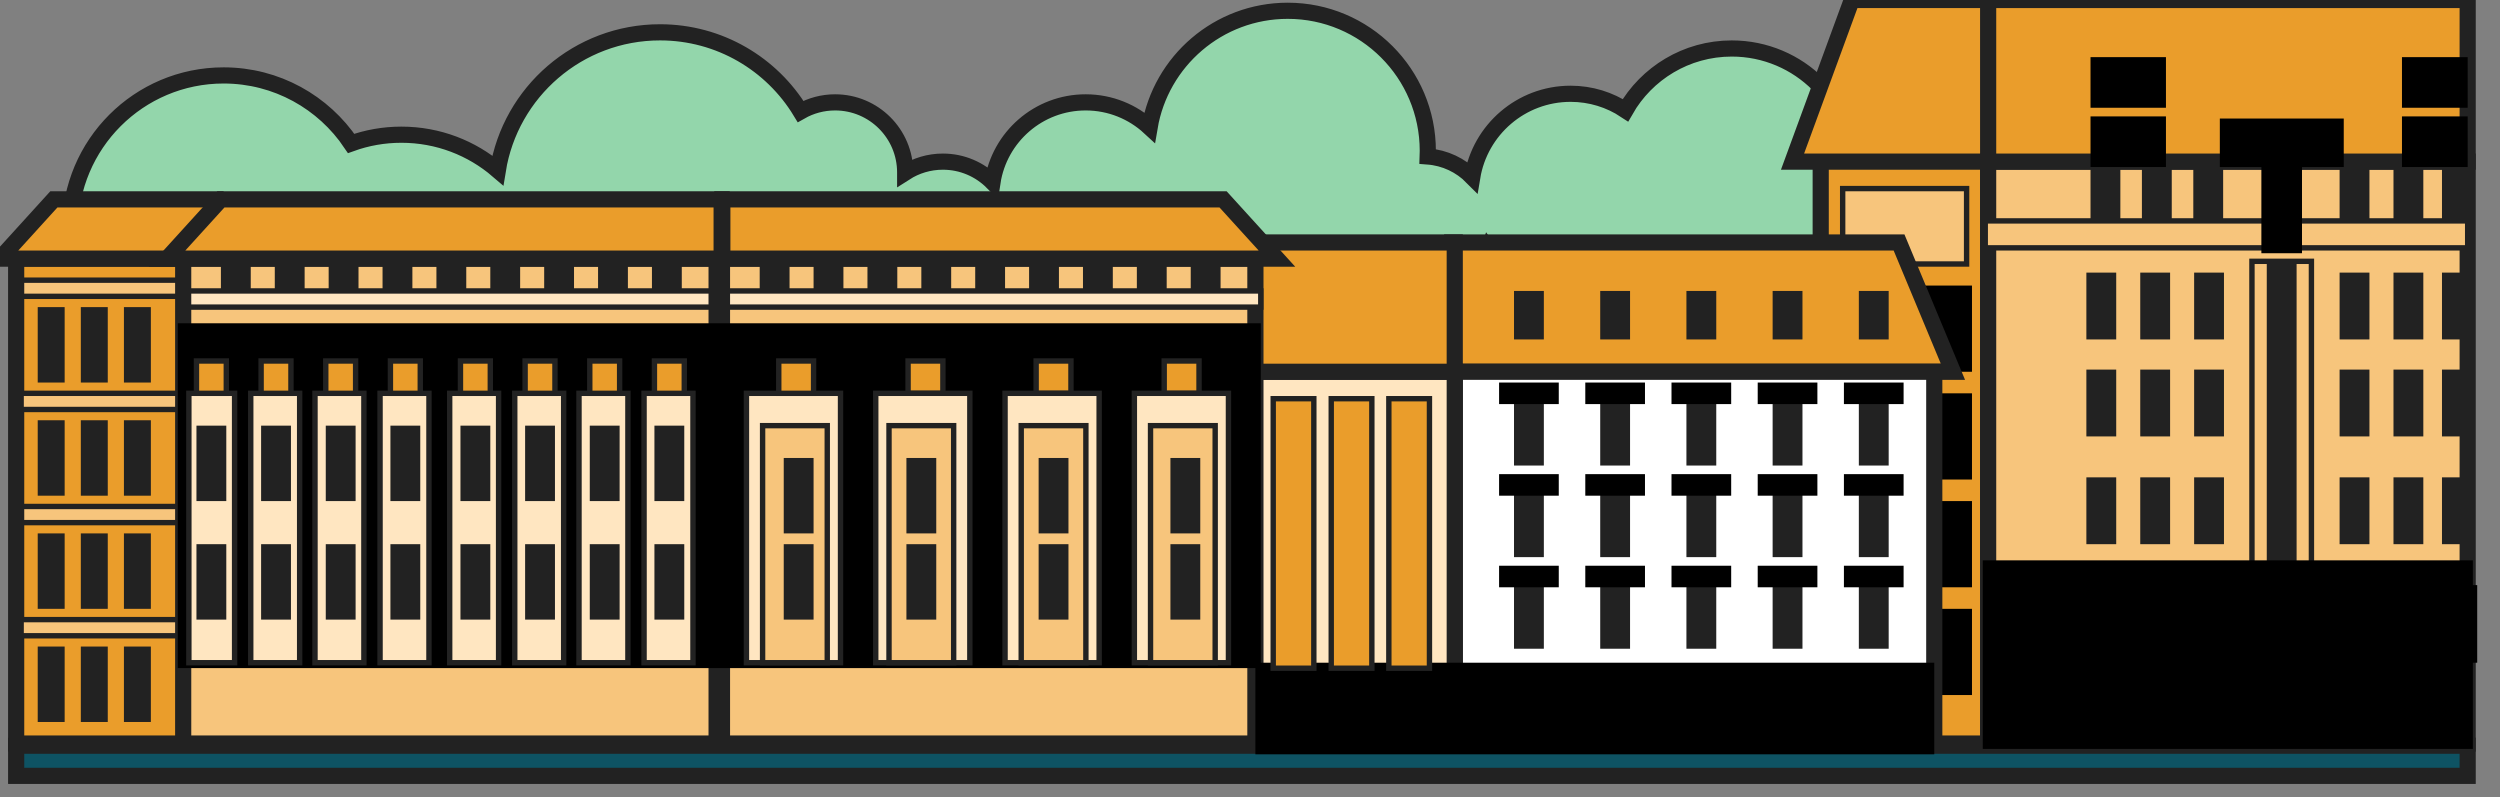 <svg id="uppsala" xmlns="http://www.w3.org/2000/svg" xmlns:xlink="http://www.w3.org/1999/xlink" xmlns:sketch="http://www.bohemiancoding.com/sketch/ns" width="464px" height="148px" viewBox="0 0 464 148" version="1.1">
  <rect x="0" y="0" width="464" height="148" fill="#808080" stroke="none"/>
  <title>Uppsala</title>
  <description>Created by the amazing Mel Shields.</description>
  <g>
    <path d="M213.365,23.636 C210.246,20.758 206.078,19 201.5,19 C192.747,19 185.494,25.427 184.204,33.819 C181.851,31.46 178.596,30 175,30 C172.423,30 170.021,30.75 168,32.044 L168,32.044 C168,32.029 168,32.015 168,32 C168,24.82 162.18,19 155,19 C152.668,19 150.479,19.614 148.587,20.689 C143.238,11.883 133.556,6 122.5,6 C107.319,6 94.728,17.092 92.389,31.613 L92.389,31.613 C87.58,27.491 81.331,25 74.5,25 C71.225,25 68.084,25.572 65.171,26.623 C60.055,19.009 51.362,14 41.5,14 C25.76,14 13,26.76 13,42.5 C13,58.24 25.76,71 41.5,71 C45.355,71 49.031,70.235 52.384,68.848 L52.384,68.848 C57.394,75.614 65.435,80 74.5,80 C87.636,80 98.621,70.79 101.349,58.475 C106.833,63.754 114.287,67 122.5,67 C136.53,67 148.347,57.527 151.905,44.629 L151.905,44.629 C152.897,44.872 153.933,45 155,45 C157.577,45 159.979,44.25 162,42.956 C162,42.971 162,42.985 162,43 C162,50.18 167.82,56 175,56 C180.828,56 185.76,52.165 187.411,46.882 C190.597,51.199 195.722,54 201.5,54 C208.871,54 215.177,49.443 217.756,42.993 C222.464,49.652 230.224,54 239,54 C244.352,54 249.326,52.383 253.46,49.611 C255.822,52.876 259.663,55 264,55 C269.645,55 274.45,51.402 276.246,46.374 C279.581,51.224 285.169,54.404 291.5,54.404 C297.121,54.404 302.156,51.898 305.549,47.941 C309.642,51.94 315.24,54.404 321.414,54.404 C333.952,54.404 344.116,44.24 344.116,31.702 C344.116,19.164 333.952,9 321.414,9 C312.966,9 305.596,13.614 301.687,20.459 L301.687,20.459 C298.765,18.528 295.264,17.404 291.5,17.404 C282.318,17.404 274.699,24.093 273.249,32.864 C271.106,30.696 268.207,29.277 264.98,29.036 C264.993,28.693 265,28.347 265,28 C265,13.641 253.359,2 239,2 C226.128,2 215.44,11.354 213.365,23.636 L213.365,23.636 Z" id="Oval-36" stroke="#222222" stroke-width="3" fill="#93D6AB" sketch:type="MSShapeGroup"/>
    <rect id="Rectangle-627" stroke="#222222" stroke-width="3" fill="#EA9D2B" sketch:type="MSShapeGroup" x="337.923" y="25.404" width="31.077" height="112.596"/>
    <rect id="Rectangle-583" stroke="#222222" fill="#F7C57C" sketch:type="MSShapeGroup" x="342" y="35" width="23" height="14"/>
    <rect id="Rectangle-634" stroke="#000000" stroke-width="2" sketch:type="MSShapeGroup" x="342" y="54" width="23" height="14"/>
    <rect id="Rectangle-635" stroke="#000000" stroke-width="2" sketch:type="MSShapeGroup" x="342" y="74" width="23" height="14"/>
    <rect id="Rectangle-636" stroke="#000000" stroke-width="2" sketch:type="MSShapeGroup" x="342" y="94" width="23" height="14"/>
    <rect id="Rectangle-637" stroke="#000000" stroke-width="2" sketch:type="MSShapeGroup" x="342" y="114" width="23" height="14"/>
    <path d="M279.462,45 L269.462,69 L362.397,69 L362.397,45 L279.462,45 Z" id="Rectangle-545" stroke="#222222" stroke-width="3" fill="#EA9D2B" sketch:type="MSShapeGroup" transform="translate(315.962, 57) scale(-1, 1) translate(-315.962, -57) "/>
    <rect id="Rectangle-542" stroke="#222222" stroke-width="3" fill="#FFFFFF" sketch:type="MSShapeGroup" x="270" y="69" width="89" height="69"/>
    <rect id="Rectangle-619" stroke="#222222" stroke-width="3" fill="#FFE6C1" sketch:type="MSShapeGroup" x="232.923" y="69" width="37.077" height="69"/>
    <rect id="Rectangle-620" stroke="#222222" stroke-width="3" fill="#EA9D2B" sketch:type="MSShapeGroup" x="232.923" y="45" width="37.077" height="24"/>
    <path d="M343.692,0 L332.692,30 L369.769,30 L369.769,0 L343.692,0 Z" id="Rectangle-626" stroke="#222222" stroke-width="3" fill="#EA9D2B" sketch:type="MSShapeGroup"/>
    <rect id="Rectangle-581" stroke="#222222" stroke-width="3" fill="#F7C57C" sketch:type="MSShapeGroup" x="369" y="30" width="89" height="108"/>
    <rect id="Rectangle-625" stroke="#222222" stroke-width="3" fill="#EA9D2B" sketch:type="MSShapeGroup" x="369" y="0" width="89" height="30"/>
    <rect id="Rectangle-546" fill="#222222" sketch:type="MSShapeGroup" x="281" y="54" width="5.538" height="9"/>
    <rect id="Rectangle-547" fill="#222222" sketch:type="MSShapeGroup" x="297" y="54" width="5.538" height="9"/>
    <rect id="Rectangle-549" fill="#222222" sketch:type="MSShapeGroup" x="313" y="54" width="5.538" height="9"/>
    <rect id="Rectangle-548" fill="#222222" sketch:type="MSShapeGroup" x="329" y="54" width="5.538" height="9"/>
    <rect id="Rectangle-550" fill="#222222" sketch:type="MSShapeGroup" x="345" y="54" width="5.538" height="9"/>
    <rect id="Rectangle-555" fill="#222222" sketch:type="MSShapeGroup" x="281" y="74" width="5.538" height="12.404"/>
    <rect id="Rectangle-554" fill="#222222" sketch:type="MSShapeGroup" x="297" y="74" width="5.538" height="12.404"/>
    <rect id="Rectangle-553" fill="#222222" sketch:type="MSShapeGroup" x="313" y="74" width="5.538" height="12.404"/>
    <rect id="Rectangle-552" fill="#222222" sketch:type="MSShapeGroup" x="329" y="74" width="5.538" height="12.404"/>
    <rect id="Rectangle-551" fill="#222222" sketch:type="MSShapeGroup" x="345" y="74" width="5.538" height="12.404"/>
    <rect id="Rectangle-590" fill="#222222" sketch:type="MSShapeGroup" x="387.231" y="50.596" width="5.538" height="12.404"/>
    <rect id="Rectangle-605" fill="#222222" sketch:type="MSShapeGroup" x="388" y="30.404" width="5.538" height="11"/>
    <rect id="Rectangle-606" fill="#222222" sketch:type="MSShapeGroup" x="397.538" y="30.404" width="5.538" height="11"/>
    <rect id="Rectangle-607" fill="#222222" sketch:type="MSShapeGroup" x="407.077" y="30.404" width="5.538" height="11"/>
    <rect id="Rectangle-610" fill="#222222" sketch:type="MSShapeGroup" x="434.231" y="30.404" width="5.538" height="11"/>
    <rect id="Rectangle-609" fill="#222222" sketch:type="MSShapeGroup" x="444.231" y="30.404" width="5.538" height="11"/>
    <rect id="Rectangle-591" fill="#222222" sketch:type="MSShapeGroup" x="397.231" y="50.596" width="5.538" height="12.404"/>
    <rect id="Rectangle-592" fill="#222222" sketch:type="MSShapeGroup" x="407.231" y="50.596" width="5.538" height="12.404"/>
    <rect id="Rectangle-595" fill="#222222" sketch:type="MSShapeGroup" x="387.231" y="68.596" width="5.538" height="12.404"/>
    <rect id="Rectangle-594" fill="#222222" sketch:type="MSShapeGroup" x="397.231" y="68.596" width="5.538" height="12.404"/>
    <rect id="Rectangle-593" fill="#222222" sketch:type="MSShapeGroup" x="407.231" y="68.596" width="5.538" height="12.404"/>
    <rect id="Rectangle-598" fill="#222222" sketch:type="MSShapeGroup" x="387.231" y="88.596" width="5.538" height="12.404"/>
    <rect id="Rectangle-597" fill="#222222" sketch:type="MSShapeGroup" x="397.231" y="88.596" width="5.538" height="12.404"/>
    <rect id="Rectangle-596" fill="#222222" sketch:type="MSShapeGroup" x="407.231" y="88.596" width="5.538" height="12.404"/>
    <rect id="Rectangle-614" stroke="#000000" stroke-width="2" sketch:type="MSShapeGroup" x="387.231" y="109.596" width="5.538" height="12.404"/>
    <rect id="Rectangle-613" stroke="#000000" stroke-width="2" sketch:type="MSShapeGroup" x="396.231" y="109.596" width="5.538" height="12.404"/>
    <rect id="Rectangle-612" stroke="#000000" stroke-width="2" sketch:type="MSShapeGroup" x="406.231" y="109.596" width="5.538" height="12.404"/>
    <rect id="Rectangle-617" stroke="#000000" stroke-width="2" sketch:type="MSShapeGroup" x="416.231" y="109.596" width="5.538" height="12.404"/>
    <rect id="Rectangle-616" stroke="#000000" stroke-width="2" sketch:type="MSShapeGroup" x="426.231" y="109.596" width="5.538" height="12.404"/>
    <rect id="Rectangle-615" stroke="#000000" stroke-width="2" sketch:type="MSShapeGroup" x="435.231" y="109.596" width="5.538" height="12.404"/>
    <rect id="Rectangle-446" stroke="#222222" stroke-width="3" fill="#EA9D2B" sketch:type="MSShapeGroup" x="3" y="48" width="37" height="90"/>
    <rect id="Rectangle-640" stroke="#222222" stroke-width="3" fill="#0E5363" sketch:type="MSShapeGroup" x="3" y="138.404" width="455" height="5.596"/>
    <rect id="Rectangle-452" stroke="#222222" fill="#F7C57C" sketch:type="MSShapeGroup" x="4" y="52" width="36" height="3"/>
    <rect id="Rectangle-453" stroke="#222222" fill="#F7C57C" sketch:type="MSShapeGroup" x="3.923" y="73" width="35.077" height="3"/>
    <rect id="Rectangle-456" fill="#222222" sketch:type="MSShapeGroup" x="7" y="57" width="5" height="14"/>
    <rect id="Rectangle-457" fill="#222222" sketch:type="MSShapeGroup" x="15" y="57" width="5" height="14"/>
    <rect id="Rectangle-458" fill="#222222" sketch:type="MSShapeGroup" x="23" y="57" width="5" height="14"/>
    <rect id="Rectangle-461" fill="#222222" sketch:type="MSShapeGroup" x="7" y="78" width="5" height="14"/>
    <rect id="Rectangle-460" fill="#222222" sketch:type="MSShapeGroup" x="15" y="78" width="5" height="14"/>
    <rect id="Rectangle-459" fill="#222222" sketch:type="MSShapeGroup" x="23" y="78" width="5" height="14"/>
    <rect id="Rectangle-464" fill="#222222" sketch:type="MSShapeGroup" x="7" y="99" width="5" height="14"/>
    <rect id="Rectangle-463" fill="#222222" sketch:type="MSShapeGroup" x="15" y="99" width="5" height="14"/>
    <rect id="Rectangle-462" fill="#222222" sketch:type="MSShapeGroup" x="23" y="99" width="5" height="14"/>
    <rect id="Rectangle-467" fill="#222222" sketch:type="MSShapeGroup" x="7" y="120" width="5" height="14"/>
    <rect id="Rectangle-466" fill="#222222" sketch:type="MSShapeGroup" x="15" y="120" width="5" height="14"/>
    <rect id="Rectangle-465" fill="#222222" sketch:type="MSShapeGroup" x="23" y="120" width="5" height="14"/>
    <rect id="Rectangle-455" stroke="#222222" fill="#F7C57C" sketch:type="MSShapeGroup" x="4" y="94" width="36" height="3"/>
    <rect id="Rectangle-454" stroke="#222222" fill="#F7C57C" sketch:type="MSShapeGroup" x="3.923" y="115" width="35.077" height="3"/>
    <path d="M10,37 L0,48 L40,48 L40,37 L10,37 Z" id="Rectangle-451" stroke="#222222" stroke-width="3" fill="#EA9D2B" sketch:type="MSShapeGroup"/>
    <rect id="Rectangle-618" stroke="#000000" stroke-width="2" sketch:type="MSShapeGroup" x="444.231" y="109.596" width="5.538" height="12.404"/>
    <rect id="Rectangle-641" stroke="#000000" stroke-width="2" sketch:type="MSShapeGroup" x="453.231" y="109.596" width="5.538" height="12.404"/>
    <rect id="Rectangle-468" stroke="#222222" stroke-width="3" fill="#F7C57C" sketch:type="MSShapeGroup" x="34" y="48" width="99" height="90"/>
    <rect id="Rectangle-469" stroke="#222222" stroke-width="3" fill="#F7C57C" sketch:type="MSShapeGroup" x="134" y="48" width="99" height="90"/>
    <rect id="Rectangle-604" fill="#222222" sketch:type="MSShapeGroup" x="434.231" y="50.596" width="5.538" height="12.404"/>
    <rect id="Rectangle-472" stroke="#222222" fill="#FFE6C1" sketch:type="MSShapeGroup" x="35" y="54" width="97" height="3"/>
    <rect id="Rectangle-492" stroke="#000000" stroke-width="2" sketch:type="MSShapeGroup" x="34" y="61" width="199" height="62"/>
    <rect id="Rectangle-621" stroke="#000000" stroke-width="2" sketch:type="MSShapeGroup" transform="translate(296, 131.5) scale(1, -1) translate(-296, -131.5) " x="234" y="124" width="124" height="15"/>
    <rect id="Rectangle-622" stroke="#222222" fill="#EA9D2B" sketch:type="MSShapeGroup" x="257.769" y="74" width="7.538" height="50.022"/>
    <rect id="Rectangle-623" stroke="#222222" fill="#EA9D2B" sketch:type="MSShapeGroup" x="247.077" y="74" width="7.538" height="50.022"/>
    <rect id="Rectangle-624" stroke="#222222" fill="#EA9D2B" sketch:type="MSShapeGroup" x="236.308" y="74" width="7.538" height="50.022"/>
    <rect id="Rectangle-493" stroke="#222222" fill="#FFE6C1" sketch:type="MSShapeGroup" x="35.053" y="73" width="8.486" height="50"/>
    <rect id="Rectangle-494" stroke="#222222" fill="#FFE6C1" sketch:type="MSShapeGroup" x="46.538" y="73" width="9.077" height="50"/>
    <rect id="Rectangle-496" stroke="#222222" fill="#FFE6C1" sketch:type="MSShapeGroup" x="58.462" y="73" width="9.077" height="50"/>
    <rect id="Rectangle-495" stroke="#222222" fill="#FFE6C1" sketch:type="MSShapeGroup" x="70.538" y="73" width="9.077" height="50"/>
    <rect id="Rectangle-500" stroke="#222222" fill="#FFE6C1" sketch:type="MSShapeGroup" x="83.462" y="73" width="9.077" height="50"/>
    <rect id="Rectangle-499" stroke="#222222" fill="#FFE6C1" sketch:type="MSShapeGroup" x="95.538" y="73" width="9.077" height="50"/>
    <rect id="Rectangle-498" stroke="#222222" fill="#FFE6C1" sketch:type="MSShapeGroup" x="107.462" y="73" width="9.077" height="50"/>
    <rect id="Rectangle-497" stroke="#222222" fill="#FFE6C1" sketch:type="MSShapeGroup" x="119.538" y="73" width="9.077" height="50"/>
    <rect id="Rectangle-501" stroke="#222222" fill="#FFE6C1" sketch:type="MSShapeGroup" x="138.538" y="73" width="17.462" height="50"/>
    <rect id="Rectangle-541" stroke="#222222" fill="#EA9D2B" sketch:type="MSShapeGroup" x="144.538" y="67" width="6.462" height="6"/>
    <rect id="Rectangle-542" stroke="#222222" fill="#EA9D2B" sketch:type="MSShapeGroup" x="168.538" y="67" width="6.462" height="6"/>
    <rect id="Rectangle-543" stroke="#222222" fill="#EA9D2B" sketch:type="MSShapeGroup" x="192.308" y="67" width="6.462" height="6"/>
    <rect id="Rectangle-544" stroke="#222222" fill="#EA9D2B" sketch:type="MSShapeGroup" x="216.077" y="67" width="6.462" height="6"/>
    <rect id="Rectangle-529" stroke="#222222" fill="#F7C57C" sketch:type="MSShapeGroup" x="141.538" y="79" width="12" height="44"/>
    <rect id="Rectangle-502" stroke="#222222" fill="#FFE6C1" sketch:type="MSShapeGroup" x="162.538" y="73" width="17.462" height="50"/>
    <rect id="Rectangle-504" stroke="#222222" fill="#FFE6C1" sketch:type="MSShapeGroup" x="186.538" y="73" width="17.462" height="50"/>
    <rect id="Rectangle-503" stroke="#222222" fill="#FFE6C1" sketch:type="MSShapeGroup" x="210.538" y="73" width="17.462" height="50"/>
    <rect id="Rectangle-530" stroke="#222222" fill="#F7C57C" sketch:type="MSShapeGroup" x="165" y="79" width="12" height="44"/>
    <rect id="Rectangle-531" stroke="#222222" fill="#F7C57C" sketch:type="MSShapeGroup" x="189.538" y="79" width="12" height="44"/>
    <rect id="Rectangle-532" stroke="#222222" fill="#F7C57C" sketch:type="MSShapeGroup" x="213.538" y="79" width="12" height="44"/>
    <rect id="Rectangle-474" fill="#222222" sketch:type="MSShapeGroup" x="41" y="48" width="5.538" height="6"/>
    <rect id="Rectangle-521" stroke="#222222" fill="#EA9D2B" sketch:type="MSShapeGroup" x="36.462" y="67" width="5.538" height="6"/>
    <rect id="Rectangle-522" stroke="#222222" fill="#EA9D2B" sketch:type="MSShapeGroup" x="48.462" y="67" width="5.538" height="6"/>
    <rect id="Rectangle-523" stroke="#222222" fill="#EA9D2B" sketch:type="MSShapeGroup" x="60.462" y="67" width="5.538" height="6"/>
    <rect id="Rectangle-524" stroke="#222222" fill="#EA9D2B" sketch:type="MSShapeGroup" x="72.462" y="67" width="5.538" height="6"/>
    <rect id="Rectangle-525" stroke="#222222" fill="#EA9D2B" sketch:type="MSShapeGroup" x="85.462" y="67" width="5.538" height="6"/>
    <rect id="Rectangle-526" stroke="#222222" fill="#EA9D2B" sketch:type="MSShapeGroup" x="97.462" y="67" width="5.538" height="6"/>
    <rect id="Rectangle-527" stroke="#222222" fill="#EA9D2B" sketch:type="MSShapeGroup" x="109.462" y="67" width="5.538" height="6"/>
    <rect id="Rectangle-528" stroke="#222222" fill="#EA9D2B" sketch:type="MSShapeGroup" x="121.462" y="67" width="5.538" height="6"/>
    <rect id="Rectangle-505" fill="#222222" sketch:type="MSShapeGroup" x="36.462" y="79" width="5.538" height="14"/>
    <rect id="Rectangle-506" fill="#222222" sketch:type="MSShapeGroup" x="36.462" y="101" width="5.538" height="14"/>
    <rect id="Rectangle-508" fill="#222222" sketch:type="MSShapeGroup" x="48.462" y="79" width="5.538" height="14"/>
    <rect id="Rectangle-507" fill="#222222" sketch:type="MSShapeGroup" x="48.462" y="101" width="5.538" height="14"/>
    <rect id="Rectangle-510" fill="#222222" sketch:type="MSShapeGroup" x="60.462" y="79" width="5.538" height="14"/>
    <rect id="Rectangle-509" fill="#222222" sketch:type="MSShapeGroup" x="60.462" y="101" width="5.538" height="14"/>
    <rect id="Rectangle-512" fill="#222222" sketch:type="MSShapeGroup" x="72.462" y="79" width="5.538" height="14"/>
    <rect id="Rectangle-511" fill="#222222" sketch:type="MSShapeGroup" x="72.462" y="101" width="5.538" height="14"/>
    <rect id="Rectangle-514" fill="#222222" sketch:type="MSShapeGroup" x="85.462" y="79" width="5.538" height="14"/>
    <rect id="Rectangle-513" fill="#222222" sketch:type="MSShapeGroup" x="85.462" y="101" width="5.538" height="14"/>
    <rect id="Rectangle-516" fill="#222222" sketch:type="MSShapeGroup" x="97.462" y="79" width="5.538" height="14"/>
    <rect id="Rectangle-515" fill="#222222" sketch:type="MSShapeGroup" x="97.462" y="101" width="5.538" height="14"/>
    <rect id="Rectangle-518" fill="#222222" sketch:type="MSShapeGroup" x="109.462" y="79" width="5.538" height="14"/>
    <rect id="Rectangle-517" fill="#222222" sketch:type="MSShapeGroup" x="109.462" y="101" width="5.538" height="14"/>
    <rect id="Rectangle-520" fill="#222222" sketch:type="MSShapeGroup" x="121.462" y="79" width="5.538" height="14"/>
    <rect id="Rectangle-533" fill="#222222" sketch:type="MSShapeGroup" x="145.462" y="85" width="5.538" height="14"/>
    <rect id="Rectangle-534" fill="#222222" sketch:type="MSShapeGroup" x="168.231" y="85" width="5.538" height="14"/>
    <rect id="Rectangle-535" fill="#222222" sketch:type="MSShapeGroup" x="192.769" y="85" width="5.538" height="14"/>
    <rect id="Rectangle-536" fill="#222222" sketch:type="MSShapeGroup" x="217.231" y="85" width="5.538" height="14"/>
    <rect id="Rectangle-540" fill="#222222" sketch:type="MSShapeGroup" x="145.462" y="101" width="5.538" height="14"/>
    <rect id="Rectangle-539" fill="#222222" sketch:type="MSShapeGroup" x="168.231" y="101" width="5.538" height="14"/>
    <rect id="Rectangle-538" fill="#222222" sketch:type="MSShapeGroup" x="192.769" y="101" width="5.538" height="14"/>
    <rect id="Rectangle-537" fill="#222222" sketch:type="MSShapeGroup" x="217.231" y="101" width="5.538" height="14"/>
    <rect id="Rectangle-519" fill="#222222" sketch:type="MSShapeGroup" x="121.462" y="101" width="5.538" height="14"/>
    <rect id="Rectangle-475" fill="#222222" sketch:type="MSShapeGroup" x="51" y="48" width="5.538" height="6"/>
    <rect id="Rectangle-477" fill="#222222" sketch:type="MSShapeGroup" x="61" y="48" width="5.538" height="6"/>
    <rect id="Rectangle-476" fill="#222222" sketch:type="MSShapeGroup" x="71" y="48" width="5.538" height="6"/>
    <rect id="Rectangle-479" fill="#222222" sketch:type="MSShapeGroup" x="81" y="48" width="5.538" height="6"/>
    <rect id="Rectangle-478" fill="#222222" sketch:type="MSShapeGroup" x="91" y="48" width="5.538" height="6"/>
    <rect id="Rectangle-481" fill="#222222" sketch:type="MSShapeGroup" x="101" y="48" width="5.538" height="6"/>
    <rect id="Rectangle-480" fill="#222222" sketch:type="MSShapeGroup" x="111" y="48" width="5.538" height="6"/>
    <rect id="Rectangle-482" fill="#222222" sketch:type="MSShapeGroup" x="121" y="48" width="5.538" height="6"/>
    <rect id="Rectangle-491" fill="#222222" sketch:type="MSShapeGroup" x="141" y="48" width="5.538" height="6"/>
    <rect id="Rectangle-490" fill="#222222" sketch:type="MSShapeGroup" x="151" y="48" width="5.538" height="6"/>
    <rect id="Rectangle-489" fill="#222222" sketch:type="MSShapeGroup" x="161" y="48" width="5.538" height="6"/>
    <rect id="Rectangle-488" fill="#222222" sketch:type="MSShapeGroup" x="171" y="48" width="5.538" height="6"/>
    <rect id="Rectangle-487" fill="#222222" sketch:type="MSShapeGroup" x="181" y="48" width="5.538" height="6"/>
    <rect id="Rectangle-486" fill="#222222" sketch:type="MSShapeGroup" x="191" y="48" width="5.538" height="6"/>
    <rect id="Rectangle-485" fill="#222222" sketch:type="MSShapeGroup" x="201" y="48" width="5.538" height="6"/>
    <rect id="Rectangle-484" fill="#222222" sketch:type="MSShapeGroup" x="211" y="48" width="5.538" height="6"/>
    <rect id="Rectangle-483" fill="#222222" sketch:type="MSShapeGroup" x="221" y="48" width="5.538" height="6"/>
    <rect id="Rectangle-473" stroke="#222222" fill="#FFE6C1" sketch:type="MSShapeGroup" x="135" y="54" width="99" height="3"/>
    <rect id="Rectangle-588" stroke="#222222" fill="#F7C57C" sketch:type="MSShapeGroup" x="417.962" y="48.5" width="11.038" height="56.5"/>
    <rect id="Rectangle-608" fill="#222222" sketch:type="MSShapeGroup" x="420.712" y="48.5" width="5.538" height="56.5"/>
    <rect id="Rectangle-603" fill="#222222" sketch:type="MSShapeGroup" x="444.231" y="50.596" width="5.538" height="12.404"/>
    <rect id="Rectangle-602" fill="#222222" sketch:type="MSShapeGroup" x="434.231" y="68.596" width="5.538" height="12.404"/>
    <rect id="Rectangle-601" fill="#222222" sketch:type="MSShapeGroup" x="444.231" y="68.596" width="5.538" height="12.404"/>
    <rect id="Rectangle-600" fill="#222222" sketch:type="MSShapeGroup" x="434.231" y="88.596" width="5.538" height="12.404"/>
    <rect id="Rectangle-599" fill="#222222" sketch:type="MSShapeGroup" x="444.231" y="88.596" width="5.538" height="12.404"/>
    <rect id="Rectangle-633" fill="#222222" sketch:type="MSShapeGroup" x="453.231" y="30.404" width="5.538" height="11"/>
    <rect id="Rectangle-632" fill="#222222" sketch:type="MSShapeGroup" x="453.231" y="50.596" width="5.538" height="12.404"/>
    <rect id="Rectangle-631" fill="#222222" sketch:type="MSShapeGroup" x="453.231" y="68.596" width="5.538" height="12.404"/>
    <rect id="Rectangle-630" fill="#222222" sketch:type="MSShapeGroup" x="453.231" y="88.596" width="5.538" height="12.404"/>
    <rect id="Rectangle-560" fill="#222222" sketch:type="MSShapeGroup" x="281" y="91" width="5.538" height="12.404"/>
    <rect id="Rectangle-559" fill="#222222" sketch:type="MSShapeGroup" x="297" y="91" width="5.538" height="12.404"/>
    <rect id="Rectangle-558" fill="#222222" sketch:type="MSShapeGroup" x="313" y="91" width="5.538" height="12.404"/>
    <rect id="Rectangle-557" fill="#222222" sketch:type="MSShapeGroup" x="329" y="91" width="5.538" height="12.404"/>
    <rect id="Rectangle-556" fill="#222222" sketch:type="MSShapeGroup" x="345" y="91" width="5.538" height="12.404"/>
    <rect id="Rectangle-565" fill="#222222" sketch:type="MSShapeGroup" x="281" y="108" width="5.538" height="12.404"/>
    <rect id="Rectangle-564" fill="#222222" sketch:type="MSShapeGroup" x="297" y="108" width="5.538" height="12.404"/>
    <rect id="Rectangle-563" fill="#222222" sketch:type="MSShapeGroup" x="313" y="108" width="5.538" height="12.404"/>
    <rect id="Rectangle-562" fill="#222222" sketch:type="MSShapeGroup" x="329" y="108" width="5.538" height="12.404"/>
    <rect id="Rectangle-561" fill="#222222" sketch:type="MSShapeGroup" x="345" y="108" width="5.538" height="12.404"/>
    <path d="M41,37 L31,48 L133.936,48 L133.936,37 L41,37 Z" id="Rectangle-470" stroke="#222222" stroke-width="3" fill="#EA9D2B" sketch:type="MSShapeGroup"/>
    <path d="M144,37 L134,48 L236.936,48 L236.936,37 L144,37 Z" id="Rectangle-471" stroke="#222222" stroke-width="3" fill="#EA9D2B" sketch:type="MSShapeGroup" transform="translate(185.5, 42.5) scale(-1, 1) translate(-185.5, -42.5) "/>
    <rect id="Rectangle-566" stroke="#000000" stroke-width="2" sketch:type="MSShapeGroup" x="279.231" y="89" width="9.077" height="2"/>
    <rect id="Rectangle-567" stroke="#000000" stroke-width="2" sketch:type="MSShapeGroup" x="295.231" y="89" width="9.077" height="2"/>
    <rect id="Rectangle-568" stroke="#000000" stroke-width="2" sketch:type="MSShapeGroup" x="311.231" y="89" width="9.077" height="2"/>
    <rect id="Rectangle-569" stroke="#000000" stroke-width="2" sketch:type="MSShapeGroup" x="327.231" y="89" width="9.077" height="2"/>
    <rect id="Rectangle-582" stroke="#222222" fill="#F7C57C" sketch:type="MSShapeGroup" x="368.462" y="41" width="89.538" height="5"/>
    <rect id="Rectangle-587" stroke="#000000" stroke-width="2" sketch:type="MSShapeGroup" x="420.712" y="29" width="5.538" height="17"/>
    <rect id="Rectangle-584" stroke="#000000" stroke-width="2" sketch:type="MSShapeGroup" x="389" y="22.604" width="12" height="7.396"/>
    <rect id="Rectangle-585" stroke="#000000" stroke-width="2" sketch:type="MSShapeGroup" x="446.805" y="22.604" width="10.195" height="7.396"/>
    <rect id="Rectangle-629" stroke="#000000" stroke-width="2" sketch:type="MSShapeGroup" x="389" y="11.604" width="12" height="7.396"/>
    <rect id="Rectangle-628" stroke="#000000" stroke-width="2" sketch:type="MSShapeGroup" x="446.805" y="11.604" width="10.195" height="7.396"/>
    <rect id="Rectangle-586" stroke="#000000" stroke-width="2" sketch:type="MSShapeGroup" x="413" y="23" width="21" height="7"/>
    <rect id="Rectangle-570" stroke="#000000" stroke-width="2" sketch:type="MSShapeGroup" x="343.231" y="89" width="9.077" height="2"/>
    <rect id="Rectangle-575" stroke="#000000" stroke-width="2" sketch:type="MSShapeGroup" x="279.231" y="106" width="9.077" height="2"/>
    <rect id="Rectangle-574" stroke="#000000" stroke-width="2" sketch:type="MSShapeGroup" x="295.231" y="106" width="9.077" height="2"/>
    <rect id="Rectangle-573" stroke="#000000" stroke-width="2" sketch:type="MSShapeGroup" x="311.231" y="106" width="9.077" height="2"/>
    <rect id="Rectangle-572" stroke="#000000" stroke-width="2" sketch:type="MSShapeGroup" x="327.231" y="106" width="9.077" height="2"/>
    <rect id="Rectangle-571" stroke="#000000" stroke-width="2" sketch:type="MSShapeGroup" x="343.231" y="106" width="9.077" height="2"/>
    <rect id="Rectangle-580" stroke="#000000" stroke-width="2" sketch:type="MSShapeGroup" x="279.231" y="72" width="9.077" height="2"/>
    <rect id="Rectangle-579" stroke="#000000" stroke-width="2" sketch:type="MSShapeGroup" x="295.231" y="72" width="9.077" height="2"/>
    <rect id="Rectangle-578" stroke="#000000" stroke-width="2" sketch:type="MSShapeGroup" x="311.231" y="72" width="9.077" height="2"/>
    <rect id="Rectangle-577" stroke="#000000" stroke-width="2" sketch:type="MSShapeGroup" x="327.231" y="72" width="9.077" height="2"/>
    <rect id="Rectangle-576" stroke="#000000" stroke-width="2" sketch:type="MSShapeGroup" x="343.231" y="72" width="9.077" height="2"/>
    <rect id="Rectangle-589" stroke="#000000" stroke-width="2" sketch:type="MSShapeGroup" x="369" y="105" width="88.962" height="33"/>
  </g>
</svg>
